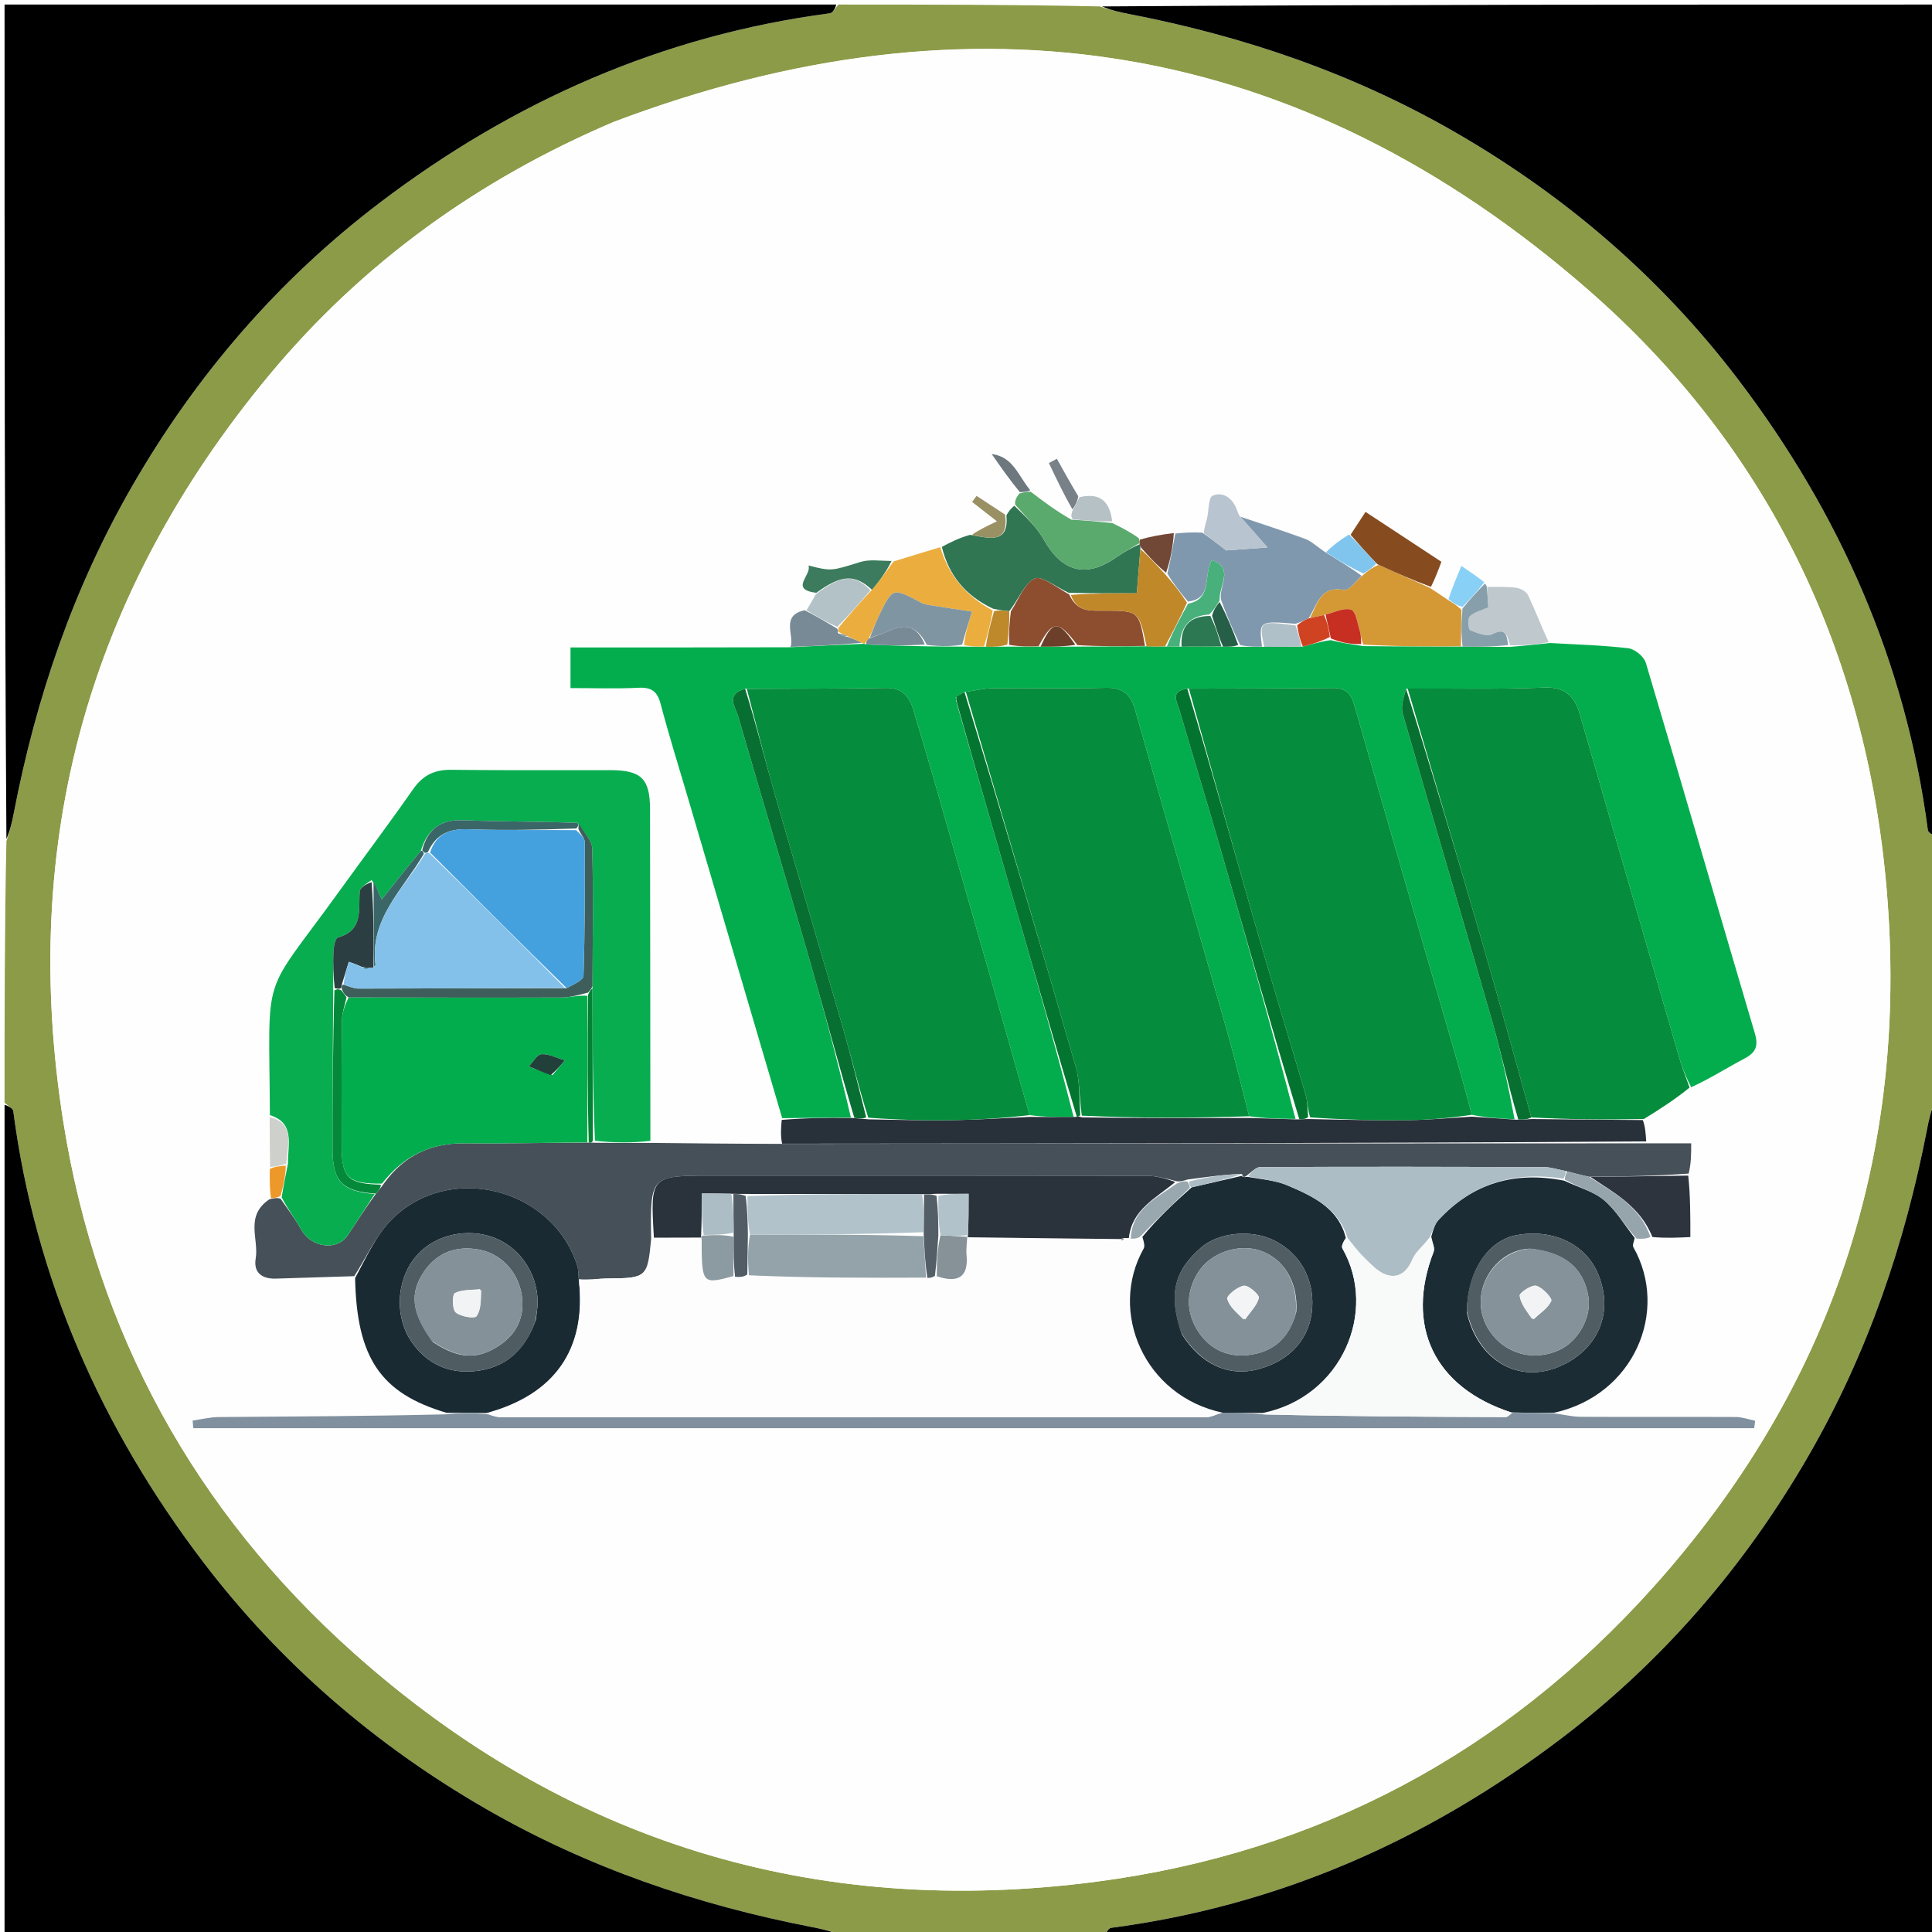 <svg version="1.1" id="Layer_1" xmlns="http://www.w3.org/2000/svg" xmlns:xlink="http://www.w3.org/1999/xlink" x="0px" y="0px"
	 width="100%" viewBox="0 0 424 424" enable-background="new 0 0 424 424" xml:space="preserve">
<path fill="#8C9B48" opacity="1" stroke="none" 
	d="
M184,1 
	C203.021,1 222.042,1 241.386,1.408 
	C243.712,2.233 245.711,2.676 247.72,3.064 
	C272.95,7.939 296.93,16.106 319.31,29.001 
	C343.641,43.021 364.532,61.034 381.438,83.253 
	C403.71,112.525 418.253,145.345 423.084,182.122 
	C423.176,182.82 424.338,183.377 425,184 
	C425,203.021 425,222.042 424.592,241.386 
	C423.767,243.713 423.324,245.711 422.936,247.721 
	C418.06,272.95 409.896,296.93 397,319.31 
	C382.979,343.641 364.967,364.532 342.747,381.439 
	C313.475,403.712 280.655,418.253 243.878,423.084 
	C243.18,423.176 242.623,424.338 242,425 
	C222.979,425 203.958,425 184.614,424.592 
	C182.287,423.767 180.288,423.325 178.278,422.936 
	C153.047,418.049 129.054,409.897 106.67,396.994 
	C82.343,382.972 61.448,364.959 44.548,342.74 
	C22.286,313.471 7.735,280.655 2.916,243.878 
	C2.824,243.181 1.662,242.623 1,242 
	C1,222.979 1,203.958 1.408,184.61 
	C2.232,182.278 2.672,180.279 3.06,178.27 
	C7.931,153.042 16.112,129.071 29.001,106.693 
	C43.018,82.359 61.034,61.47 83.253,44.562 
	C112.524,22.289 145.344,7.747 182.122,2.916 
	C182.82,2.824 183.377,1.662 184,1 
M134.408,26.865 
	C104.952,39.431 79.549,57.677 59.098,82.303 
	C19.414,130.092 4.154,184.929 13.918,246.317 
	C21.273,292.562 42.784,331.637 77.582,362.721 
	C124.031,404.211 178.754,421.042 240.577,412.964 
	C289.194,406.612 330.208,384.693 362.843,348.291 
	C401.818,304.817 419.012,253.443 414.045,195.162 
	C409.577,142.734 387.937,97.913 348.415,63.495 
	C285.249,8.485 213.481,-3.074 134.408,26.865 
z"/>
<path fill="#000000" opacity="1" stroke="none" 
	d="
M183.531,1 
	C183.377,1.662 182.82,2.824 182.122,2.916 
	C145.344,7.747 112.524,22.289 83.253,44.562 
	C61.034,61.47 43.018,82.359 29.001,106.693 
	C16.112,129.071 7.931,153.042 3.06,178.27 
	C2.672,180.279 2.232,182.278 1.408,184.141 
	C1,123.073 1,62.146 1,1 
	C61.687,1 122.375,1 183.531,1 
z"/>
<path fill="#000000" opacity="1" stroke="none" 
	d="
M425,183.531 
	C424.338,183.377 423.176,182.82 423.084,182.122 
	C418.253,145.345 403.71,112.525 381.438,83.253 
	C364.532,61.034 343.641,43.021 319.31,29.001 
	C296.93,16.106 272.95,7.939 247.72,3.064 
	C245.711,2.676 243.712,2.233 241.854,1.408 
	C302.927,1 363.854,1 425,1 
	C425,61.687 425,122.375 425,183.531 
z"/>
<path fill="#000000" opacity="1" stroke="none" 
	d="
M1,242.469 
	C1.662,242.623 2.824,243.181 2.916,243.878 
	C7.735,280.655 22.286,313.471 44.548,342.74 
	C61.448,364.959 82.343,382.972 106.67,396.994 
	C129.054,409.897 153.047,418.049 178.278,422.936 
	C180.288,423.325 182.287,423.767 184.146,424.592 
	C123.073,425 62.146,425 1,425 
	C1,364.313 1,303.625 1,242.469 
z"/>
<path fill="#000000" opacity="1" stroke="none" 
	d="
M242.469,425 
	C242.623,424.338 243.18,423.176 243.878,423.084 
	C280.655,418.253 313.475,403.712 342.747,381.439 
	C364.967,364.532 382.979,343.641 397,319.31 
	C409.896,296.93 418.06,272.95 422.936,247.721 
	C423.324,245.711 423.767,243.713 424.592,241.855 
	C425,302.927 425,363.854 425,425 
	C364.313,425 303.625,425 242.469,425 
z"/>
<path fill="#FEFEFE" opacity="1" stroke="none" 
	d="
M134.764,26.724 
	C213.481,-3.074 285.249,8.485 348.415,63.495 
	C387.937,97.913 409.577,142.734 414.045,195.162 
	C419.012,253.443 401.818,304.817 362.843,348.291 
	C330.208,384.693 289.194,406.612 240.577,412.964 
	C178.754,421.042 124.031,404.211 77.582,362.721 
	C42.784,331.637 21.273,292.562 13.918,246.317 
	C4.154,184.929 19.414,130.092 59.098,82.303 
	C79.549,57.677 104.952,39.431 134.764,26.724 
M235.032,112.606 
	C235.041,113.073 235.051,113.54 234.346,114.129 
	C231.631,112.056 228.916,109.982 226.003,107.242 
	C223.475,104.472 222.378,100.217 217.633,99.642 
	C219.582,102.437 221.53,105.232 223.206,108.654 
	C222.955,109.284 222.704,109.913 222.09,111.029 
	C221.683,111.717 221.276,112.404 220.29,112.767 
	C218.298,111.453 216.307,110.14 214.315,108.827 
	C213.989,109.268 213.662,109.709 213.336,110.15 
	C214.968,111.426 216.601,112.701 218.786,114.409 
	C216.142,115.679 214.535,116.451 212.163,117.134 
	C210.342,118.096 208.52,119.058 206.018,120.154 
	C202.711,121.174 199.404,122.194 195.223,123.012 
	C193.089,123.089 190.818,122.72 188.847,123.327 
	C182.492,125.285 182.535,125.424 177.427,124.096 
	C178.197,126.287 173.132,129.32 178.773,131.045 
	C178.177,132.003 177.582,132.961 176.208,133.929 
	C171.277,135.055 174.346,139.346 172.122,142.096 
	C156.506,142.096 140.891,142.096 125.201,142.096 
	C125.201,145.339 125.201,148.024 125.201,151.006 
	C130.444,151.006 135.267,151.184 140.069,150.939 
	C142.899,150.795 144.236,151.657 144.976,154.462 
	C146.801,161.375 148.943,168.204 150.962,175.066 
	C157.86,198.509 164.76,221.952 171.454,246.156 
	C171.368,247.783 171.282,249.41 170.237,251.114 
	C161.084,251.017 151.931,250.92 142.693,249.923 
	C142.689,225.807 142.717,201.69 142.659,177.574 
	C142.643,170.86 140.697,169.035 133.982,169.019 
	C122.339,168.993 110.695,169.094 99.054,168.942 
	C95.361,168.893 92.806,170.137 90.678,173.18 
	C85.344,180.807 79.754,188.253 74.307,195.801 
	C57.1,219.647 59.068,212.017 59.125,245.679 
	C59.174,249.155 59.224,252.632 59.158,256.967 
	C59.169,258.959 59.18,260.951 58.549,263.386 
	C53.666,266.848 56.846,271.891 56.119,276.159 
	C55.588,279.271 57.467,280.694 60.506,280.607 
	C66.254,280.441 72.002,280.252 78.111,280.909 
	C78.289,298.046 83.55,305.77 97.456,310.736 
	C80.978,310.809 64.5,310.856 48.022,310.989 
	C46.103,311.004 44.188,311.489 42.271,311.756 
	C42.324,312.314 42.376,312.872 42.428,313.43 
	C156.613,313.43 270.798,313.43 384.982,313.43 
	C385.052,312.886 385.122,312.341 385.192,311.797 
	C383.761,311.51 382.331,310.983 380.899,310.976 
	C369.569,310.918 358.237,310.996 346.907,310.932 
	C344.986,310.921 343.068,310.423 341.871,309.973 
	C358.565,306.183 366.413,287.76 358.46,273.71 
	C358.194,273.24 358.639,272.368 359.572,271.97 
	C360.44,271.917 361.308,271.864 363.061,271.875 
	C365.64,271.749 368.22,271.622 370.971,271.487 
	C370.971,266.781 370.971,262.393 371.154,257.123 
	C371.154,255.238 371.154,253.353 371.154,250.919 
	C367.465,250.919 364.397,250.919 361.233,250.074 
	C361.154,248.643 361.074,247.213 361.468,245.33 
	C364.639,243.218 367.809,241.106 371.671,238.874 
	C375.388,236.668 379.03,234.32 382.848,232.307 
	C385.351,230.988 385.946,229.555 385.118,226.761 
	C377.099,199.669 369.265,172.523 361.192,145.448 
	C360.785,144.081 358.764,142.437 357.335,142.267 
	C351.649,141.593 345.899,141.453 339.583,140.732 
	C338.203,137.357 336.928,133.931 335.366,130.642 
	C334.984,129.838 333.71,129.119 332.762,128.992 
	C330.659,128.712 328.503,128.832 326.149,128.412 
	C326.149,128.412 325.892,128.06 325.576,127.496 
	C324.121,126.507 322.666,125.518 320.715,124.192 
	C319.627,126.799 318.728,128.956 317.11,131.176 
	C315.982,130.439 314.854,129.703 314.358,128.61 
	C315.006,126.863 315.654,125.117 316.332,123.289 
	C310.941,119.744 305.354,116.071 299.682,112.341 
	C298.377,114.336 297.39,115.846 295.719,117.252 
	C294.1,118.487 292.482,119.721 290.158,120.669 
	C288.909,119.846 287.761,118.753 286.394,118.249 
	C281.707,116.521 276.944,115 271.803,112.984 
	C271.65,112.525 271.521,112.057 271.34,111.61 
	C270.371,109.21 268.301,107.841 266.133,108.789 
	C265.17,109.211 265.316,112.092 264.887,113.839 
	C264.633,114.87 264.237,115.865 263.24,116.597 
	C261.471,116.76 259.702,116.922 257.291,116.89 
	C254.907,117.312 252.522,117.734 249.753,117.545 
	C247.864,116.625 245.975,115.705 244.064,114.023 
	C243.528,109.686 241.092,108.122 236.362,108.67 
	C234.889,106.009 233.417,103.348 231.944,100.686 
	C231.359,100.995 230.773,101.304 230.188,101.613 
	C231.821,105.044 233.454,108.475 235.032,112.606 
z"/>
<path fill="#03AD4D" opacity="1" stroke="none" 
	d="
M171.659,245.395 
	C164.76,221.952 157.86,198.509 150.962,175.066 
	C148.943,168.204 146.801,161.375 144.976,154.462 
	C144.236,151.657 142.899,150.795 140.069,150.939 
	C135.267,151.184 130.444,151.006 125.201,151.006 
	C125.201,148.024 125.201,145.339 125.201,142.096 
	C140.891,142.096 156.506,142.096 173.043,142.053 
	C179.128,141.76 184.293,141.511 189.527,141.291 
	C189.597,141.32 189.741,141.274 190.147,141.445 
	C194.71,141.667 198.867,141.717 203.465,141.85 
	C206.318,141.902 208.729,141.871 211.537,141.912 
	C213.274,141.943 214.614,141.902 216.375,141.936 
	C218.218,141.954 219.64,141.899 221.488,141.912 
	C223.919,141.93 225.925,141.88 228.378,141.908 
	C231.235,141.938 233.646,141.89 236.516,141.908 
	C241.744,141.901 246.512,141.828 251.634,141.843 
	C253.224,141.899 254.46,141.868 256.089,141.884 
	C257.272,141.908 258.061,141.886 259.315,141.907 
	C262.532,141.92 265.284,141.889 268.406,141.903 
	C269.757,141.938 270.738,141.928 272.155,141.948 
	C274.048,141.951 275.504,141.923 277.436,141.956 
	C280.473,141.972 283.035,141.928 285.933,141.899 
	C288.122,141.334 289.974,140.753 292.032,140.49 
	C294.408,141.099 296.579,141.39 299.221,141.797 
	C306.663,141.887 313.633,141.86 320.99,141.903 
	C324.571,141.954 327.765,141.935 331.404,141.964 
	C334.624,141.713 337.398,141.415 340.173,141.116 
	C345.899,141.453 351.649,141.593 357.335,142.267 
	C358.764,142.437 360.785,144.081 361.192,145.448 
	C369.265,172.523 377.099,199.669 385.118,226.761 
	C385.946,229.555 385.351,230.988 382.848,232.307 
	C379.03,234.32 375.388,236.668 371.146,238.615 
	C369.892,236.188 369.084,234.043 368.447,231.847 
	C361.189,206.827 353.964,181.796 346.71,156.774 
	C345.586,152.896 343.587,150.699 338.892,150.893 
	C328.92,151.305 318.921,151.07 308.579,151.175 
	C308.068,153.037 307.372,154.979 307.834,156.588 
	C314.286,179.067 320.969,201.48 327.425,223.958 
	C329.474,231.092 331.018,238.371 332.391,245.631 
	C328.997,245.473 326.004,245.269 323.01,244.657 
	C321.7,239.646 320.41,235.036 319.079,230.438 
	C311.775,205.219 304.406,180.018 297.228,154.763 
	C296.43,151.955 295.146,150.959 292.395,150.987 
	C281.905,151.095 271.414,151.093 260.555,151.123 
	C256.731,151.725 258.288,153.949 258.798,155.692 
	C261.686,165.563 264.708,175.395 267.554,185.277 
	C273.329,205.335 279.021,225.416 284.313,245.56 
	C280.648,245.539 277.417,245.444 274.138,244.976 
	C272.461,238.377 270.944,232.119 269.182,225.931 
	C262.517,202.516 255.745,179.131 249.086,155.714 
	C248.127,152.338 246.338,150.85 242.68,150.943 
	C234.382,151.155 226.074,150.959 217.772,151.046 
	C215.836,151.067 213.905,151.557 211.667,151.884 
	C210.863,152.265 210.363,152.593 209.752,153.051 
	C209.748,153.464 209.856,153.748 209.991,154.423 
	C214.363,169.77 218.727,184.72 223.048,199.683 
	C227.415,214.809 231.739,229.948 235.626,245.139 
	C232.116,245.171 229.062,245.144 225.955,244.723 
	C220.466,225.324 215.034,206.318 209.591,187.314 
	C206.852,177.749 204.215,168.152 201.274,158.649 
	C200.208,155.203 199.82,150.869 194.359,150.973 
	C184.206,151.166 174.049,151.119 163.522,151.157 
	C159.094,152.431 161.402,155.151 161.99,157.184 
	C167.111,174.882 172.433,192.523 177.541,210.225 
	C180.897,221.854 184,233.556 186.738,245.243 
	C181.393,245.306 176.526,245.35 171.659,245.395 
z"/>
<path fill="#058C3C" opacity="1" stroke="none" 
	d="
M308.933,151.1 
	C318.921,151.07 328.92,151.305 338.892,150.893 
	C343.587,150.699 345.586,152.896 346.71,156.774 
	C353.964,181.796 361.189,206.827 368.447,231.847 
	C369.084,234.043 369.892,236.188 370.801,238.676 
	C367.809,241.106 364.639,243.218 360.763,245.582 
	C352.08,245.752 344.104,245.67 336.07,245.227 
	C332.419,232.083 328.907,219.278 325.212,206.525 
	C319.855,188.03 314.366,169.573 308.933,151.1 
z"/>
<path fill="#465058" opacity="1" stroke="none" 
	d="
M361.33,250.919 
	C364.397,250.919 367.465,250.919 371.154,250.919 
	C371.154,253.353 371.154,255.238 370.596,257.558 
	C363.04,258.094 356.044,258.196 348.74,258.263 
	C346.938,257.852 345.443,257.476 343.55,256.981 
	C341.686,256.603 340.22,256.124 338.752,256.12 
	C318.027,256.057 297.301,256.03 276.576,256.132 
	C275.545,256.137 274.52,257.392 273.342,258.189 
	C272.902,258.395 272.672,258.312 272.584,257.635 
	C268.747,257.748 264.828,258.289 260.597,258.867 
	C259.701,259.13 259.116,259.356 258.216,259.24 
	C255.804,258.601 253.709,258.048 251.614,258.044 
	C219.876,257.989 188.139,258.006 156.402,258.006 
	C142.7,258.006 142.7,258.006 142.902,271.91 
	C142.113,280.333 141.863,280.517 133.428,280.573 
	C131.309,280.587 129.193,280.934 127.016,280.734 
	C126.883,279.515 126.959,278.643 126.717,277.87 
	C121.329,260.65 98.389,254.867 85.793,267.816 
	C82.448,271.255 80.396,275.952 77.751,280.072 
	C72.002,280.252 66.254,280.441 60.506,280.607 
	C57.467,280.694 55.588,279.271 56.119,276.159 
	C56.846,271.891 53.666,266.848 59.14,263.188 
	C60.261,262.914 60.79,262.838 61.564,263.055 
	C63.254,265.513 64.845,267.596 66.112,269.86 
	C68.329,273.823 73.984,274.597 76.31,271.108 
	C78.311,268.105 80.259,265.065 82.511,261.962 
	C83.19,261.251 83.587,260.618 84.232,259.764 
	C88.748,253.482 94.629,250.847 101.994,250.909 
	C110.961,250.984 119.93,250.789 129.212,250.756 
	C129.735,250.777 129.945,250.753 130.603,250.792 
	C134.96,250.845 138.869,250.834 142.778,250.823 
	C151.931,250.92 161.084,251.017 171.171,251.036 
	C235.18,250.945 298.255,250.932 361.33,250.919 
z"/>
<path fill="#08AD50" opacity="1" stroke="none" 
	d="
M142.736,250.373 
	C138.869,250.834 134.96,250.845 130.569,250.35 
	C130.063,238.86 130.039,227.875 130.031,216.432 
	C130.067,206.041 130.242,196.103 129.969,186.177 
	C129.918,184.353 128.049,182.579 126.664,180.584 
	C118.077,180.281 109.839,180.325 101.615,180.017 
	C96.673,179.832 93.84,181.962 92.35,186.751 
	C89.329,190.35 86.61,193.805 83.778,197.402 
	C83.062,195.748 82.508,194.468 81.547,193.15 
	C80.374,193.972 79.013,194.785 78.944,195.696 
	C78.643,199.704 79.779,204.174 74.163,205.743 
	C73.576,205.907 73.227,207.754 73.175,208.84 
	C73.049,211.482 73.162,214.134 73.123,217.262 
	C73.038,229.188 72.994,240.634 72.985,252.08 
	C72.98,259.27 75.038,261.462 82.231,262.042 
	C80.259,265.065 78.311,268.105 76.31,271.108 
	C73.984,274.597 68.329,273.823 66.112,269.86 
	C64.845,267.596 63.254,265.513 61.814,262.779 
	C62.247,260.073 62.675,257.938 63.196,255.377 
	C63.16,251.058 64.783,246.469 59.23,244.729 
	C59.068,212.017 57.1,219.647 74.307,195.801 
	C79.754,188.253 85.344,180.807 90.678,173.18 
	C92.806,170.137 95.361,168.893 99.054,168.942 
	C110.695,169.094 122.339,168.993 133.982,169.019 
	C140.697,169.035 142.643,170.86 142.659,177.574 
	C142.717,201.69 142.689,225.807 142.736,250.373 
z"/>
<path fill="#1C2C35" opacity="1" stroke="none" 
	d="
M358.752,271.683 
	C358.639,272.368 358.194,273.24 358.46,273.71 
	C366.413,287.76 358.565,306.183 341.118,310.031 
	C337.566,310.073 334.768,310.057 331.611,309.962 
	C314.689,304.425 308.347,290.931 314.628,274.708 
	C314.944,273.893 314.385,272.739 314.106,271.404 
	C314.533,269.953 314.867,268.638 315.676,267.762 
	C323.105,259.71 332.297,256.954 343.296,259.114 
	C346.435,260.621 349.69,261.433 351.998,263.372 
	C354.682,265.627 356.537,268.869 358.752,271.683 
M321.94,288.119 
	C324.183,298.07 332.641,303.535 341.532,300.171 
	C349.932,296.993 354.529,288.828 350.736,279.625 
	C348.031,273.064 340.902,269.633 332.931,271.046 
	C326.59,272.169 321.954,278.99 321.94,288.119 
z"/>
<path fill="#1A2A33" opacity="1" stroke="none" 
	d="
M77.931,280.491 
	C80.396,275.952 82.448,271.255 85.793,267.816 
	C98.389,254.867 121.329,260.65 126.717,277.87 
	C126.959,278.643 126.883,279.515 127.049,281.111 
	C128.678,296.164 121.676,306.071 106.764,310.11 
	C103.565,310.057 100.761,310.053 97.957,310.049 
	C83.55,305.77 78.289,298.046 77.931,280.491 
M117.598,289.643 
	C117.737,288.325 118.004,287.005 117.992,285.688 
	C117.933,279.073 113.628,273.187 107.571,271.324 
	C101.401,269.427 94.565,271.433 90.88,276.221 
	C86.939,281.342 86.649,289.108 90.306,294.451 
	C93.606,299.274 98.362,301.458 104.068,300.924 
	C110.621,300.309 115.104,296.686 117.598,289.643 
z"/>
<path fill="#81909E" opacity="1" stroke="none" 
	d="
M97.706,310.392 
	C100.761,310.053 103.565,310.057 107.065,310.385 
	C108.41,310.807 109.059,310.992 109.708,310.992 
	C161.411,311.019 213.113,311.036 264.815,311.002 
	C265.857,311.002 266.899,310.397 268.33,310.035 
	C271.511,310.029 274.303,310.064 277.368,310.414 
	C295.229,310.833 312.817,310.944 330.405,310.995 
	C330.926,310.997 331.449,310.373 331.97,310.041 
	C334.768,310.057 337.566,310.073 340.756,310.12 
	C343.068,310.423 344.986,310.921 346.907,310.932 
	C358.237,310.996 369.569,310.918 380.899,310.976 
	C382.331,310.983 383.761,311.51 385.192,311.797 
	C385.122,312.341 385.052,312.886 384.982,313.43 
	C270.798,313.43 156.613,313.43 42.428,313.43 
	C42.376,312.872 42.324,312.314 42.271,311.756 
	C44.188,311.489 46.103,311.004 48.022,310.989 
	C64.5,310.856 80.978,310.809 97.706,310.392 
z"/>
<path fill="#283039" opacity="1" stroke="none" 
	d="
M361.282,250.496 
	C298.255,250.932 235.18,250.945 171.65,250.998 
	C171.282,249.41 171.368,247.783 171.557,245.776 
	C176.526,245.35 181.393,245.306 187.015,245.349 
	C188.56,245.483 189.351,245.53 190.594,245.651 
	C197.146,245.771 203.247,245.93 209.343,245.83 
	C214.901,245.738 220.453,245.366 226.007,245.117 
	C229.062,245.144 232.116,245.171 235.86,245.133 
	C236.551,245.067 237.015,244.997 237.357,245.221 
	C249.861,245.413 262.023,245.381 274.186,245.349 
	C277.417,245.444 280.648,245.539 284.705,245.669 
	C286.06,245.638 286.591,245.571 287.572,245.596 
	C295.12,245.746 302.218,245.914 309.313,245.824 
	C313.881,245.766 318.445,245.33 323.01,245.064 
	C326.004,245.269 328.997,245.473 332.803,245.735 
	C334.453,245.725 335.29,245.656 336.127,245.588 
	C344.104,245.67 352.08,245.752 360.526,245.808 
	C361.074,247.213 361.154,248.643 361.282,250.496 
z"/>
<path fill="#8098AE" opacity="1" stroke="none" 
	d="
M276.96,141.895 
	C275.504,141.923 274.048,141.951 272.175,141.569 
	C270.484,138.102 269.209,135.043 267.968,131.627 
	C267.403,128.654 270.981,124.749 265.954,122.891 
	C263.968,126.435 266.214,131.394 260.7,132.02 
	C258.976,129.921 257.482,128.065 256.194,125.885 
	C256.912,122.736 257.422,119.91 257.933,117.085 
	C259.702,116.922 261.471,116.76 263.878,116.894 
	C266.299,118.596 268.083,120 269.093,120.796 
	C272.208,120.569 274.387,120.41 278.167,120.134 
	C275.738,117.388 273.974,115.394 272.21,113.4 
	C276.944,115 281.707,116.521 286.394,118.249 
	C287.761,118.753 288.909,119.846 290.647,121.061 
	C293.745,122.992 296.354,124.531 298.851,126.384 
	C297.472,127.687 296.011,129.691 294.972,129.492 
	C289.718,128.484 289.16,132.647 287.174,135.718 
	C286.158,136.17 285.43,136.536 284.331,136.901 
	C276.276,136.243 276.276,136.243 276.96,141.895 
z"/>
<path fill="#317653" opacity="1" stroke="none" 
	d="
M206.699,120.02 
	C208.52,119.058 210.342,118.096 212.877,117.379 
	C217.269,118.123 221.43,119.399 220.87,113.092 
	C221.276,112.404 221.683,111.717 222.605,110.991 
	C225.137,113.437 227.549,115.699 229.094,118.449 
	C233.085,125.551 238.391,126.951 245.011,122.287 
	C246.608,121.163 248.347,120.241 250.09,119.435 
	C250.158,119.643 250.305,120.057 250.265,120.511 
	C249.994,123.869 249.763,126.772 249.49,130.206 
	C244.335,130.206 239.621,130.206 234.57,130.107 
	C231.781,128.879 228.558,126.217 227.056,126.973 
	C224.706,128.156 223.521,131.652 221.477,134.138 
	C220.14,133.986 219.168,133.864 217.903,133.573 
	C211.819,130.699 208.2,126.223 206.699,120.02 
z"/>
<path fill="#D49834" opacity="1" stroke="none" 
	d="
M287.462,135.631 
	C289.16,132.647 289.718,128.484 294.972,129.492 
	C296.011,129.691 297.472,127.687 299.153,126.189 
	C300.496,125.041 301.426,124.403 302.581,123.944 
	C306.447,125.738 310.086,127.352 313.726,128.966 
	C314.854,129.703 315.982,130.439 317.528,131.496 
	C318.886,132.366 319.827,132.917 320.742,133.835 
	C320.678,136.747 320.64,139.29 320.603,141.832 
	C313.633,141.86 306.663,141.887 299.22,141.465 
	C298.66,140.197 298.702,139.336 298.457,138.568 
	C297.917,136.875 297.588,134.172 296.523,133.814 
	C294.944,133.284 292.802,134.429 290.562,134.952 
	C289.304,135.239 288.383,135.435 287.462,135.631 
z"/>
<path fill="#EBAE3E" opacity="1" stroke="none" 
	d="
M206.358,120.087 
	C208.2,126.223 211.819,130.699 217.86,133.972 
	C217.391,136.981 216.672,139.421 215.954,141.861 
	C214.614,141.902 213.274,141.943 211.549,141.555 
	C211.88,138.825 212.596,136.523 213.312,134.221 
	C210.659,133.821 208.002,133.445 205.354,133.008 
	C204.243,132.825 203.033,132.738 202.071,132.225 
	C195.945,128.96 195.94,128.913 192.979,134.946 
	C192.18,136.572 191.575,138.292 190.649,140.145 
	C190.191,140.639 189.966,140.957 189.741,141.274 
	C189.741,141.274 189.597,141.32 189.226,141.086 
	C187.974,140.509 187.093,140.165 186.001,139.612 
	C185.224,139.237 184.658,139.071 184.059,138.682 
	C184.025,138.459 183.896,138.027 184.054,137.722 
	C186.483,134.8 188.755,132.182 191.368,129.44 
	C193.172,127.282 194.635,125.248 196.098,123.214 
	C199.404,122.194 202.711,121.174 206.358,120.087 
z"/>
<path fill="#5AA96D" opacity="1" stroke="none" 
	d="
M250.021,119.226 
	C248.347,120.241 246.608,121.163 245.011,122.287 
	C238.391,126.951 233.085,125.551 229.094,118.449 
	C227.549,115.699 225.137,113.437 222.786,110.748 
	C222.704,109.913 222.955,109.284 223.682,108.325 
	C224.839,107.967 225.52,107.938 226.201,107.909 
	C228.916,109.982 231.631,112.056 235.129,114.048 
	C238.637,114.24 241.362,114.513 244.086,114.786 
	C245.975,115.705 247.864,116.625 249.937,118.12 
	C250.087,118.872 250.054,119.049 250.021,119.226 
z"/>
<path fill="#2D343E" opacity="1" stroke="none" 
	d="
M349.047,258.297 
	C356.044,258.196 363.04,258.094 370.504,257.999 
	C370.971,262.393 370.971,266.781 370.971,271.487 
	C368.22,271.622 365.64,271.749 362.642,271.483 
	C359.901,264.694 354.195,261.783 349.047,258.297 
z"/>
<path fill="#864C1F" opacity="1" stroke="none" 
	d="
M314.042,128.788 
	C310.086,127.352 306.447,125.738 302.272,123.813 
	C299.959,121.453 298.181,119.404 296.403,117.356 
	C297.39,115.846 298.377,114.336 299.682,112.341 
	C305.354,116.071 310.941,119.744 316.332,123.289 
	C315.654,125.117 315.006,126.863 314.042,128.788 
z"/>
<path fill="#BFC8CD" opacity="1" stroke="none" 
	d="
M339.878,140.924 
	C337.398,141.415 334.624,141.713 331.416,141.611 
	C330.679,139.117 330.311,137.766 327.533,139.167 
	C326.317,139.781 324.17,138.951 322.648,138.302 
	C322.221,138.119 322.047,135.765 322.574,135.261 
	C323.583,134.297 325.177,133.946 326.618,133.3 
	C326.547,132.021 326.458,130.404 326.369,128.788 
	C328.503,128.832 330.659,128.712 332.762,128.992 
	C333.71,129.119 334.984,129.838 335.366,130.642 
	C336.928,133.931 338.203,137.357 339.878,140.924 
z"/>
<path fill="#B8C4CF" opacity="1" stroke="none" 
	d="
M272.006,113.192 
	C273.974,115.394 275.738,117.388 278.167,120.134 
	C274.387,120.41 272.208,120.569 269.093,120.796 
	C268.083,120 266.299,118.596 264.211,117.034 
	C264.237,115.865 264.633,114.87 264.887,113.839 
	C265.316,112.092 265.17,109.211 266.133,108.789 
	C268.301,107.841 270.371,109.21 271.34,111.61 
	C271.521,112.057 271.65,112.525 272.006,113.192 
z"/>
<path fill="#B3C2C6" opacity="1" stroke="none" 
	d="
M191.027,129.564 
	C188.755,132.182 186.483,134.8 183.755,137.57 
	C181.194,136.455 179.09,135.187 176.987,133.92 
	C177.582,132.961 178.177,132.003 179.031,130.431 
	C184.73,126.041 187.62,125.979 191.027,129.564 
z"/>
<path fill="#3C7B5D" opacity="1" stroke="none" 
	d="
M191.368,129.44 
	C187.62,125.979 184.73,126.041 179.143,130.106 
	C173.132,129.32 178.197,126.287 177.427,124.096 
	C182.535,125.424 182.492,125.285 188.847,123.327 
	C190.818,122.72 193.089,123.089 195.66,123.113 
	C194.635,125.248 193.172,127.282 191.368,129.44 
z"/>
<path fill="#788A95" opacity="1" stroke="none" 
	d="
M176.597,133.924 
	C179.09,135.187 181.194,136.455 183.597,137.875 
	C183.896,138.027 184.025,138.459 183.859,138.873 
	C184.533,139.464 185.373,139.643 186.212,139.821 
	C187.093,140.165 187.974,140.509 189.156,141.057 
	C184.293,141.511 179.128,141.76 173.507,141.96 
	C174.346,139.346 171.277,135.055 176.597,133.924 
z"/>
<path fill="#96A4AC" opacity="1" stroke="none" 
	d="
M348.74,258.263 
	C354.195,261.783 359.901,264.694 362.2,271.45 
	C361.308,271.864 360.44,271.917 359.162,271.826 
	C356.537,268.869 354.682,265.627 351.998,263.372 
	C349.69,261.433 346.435,260.621 343.413,258.884 
	C343.467,258.006 343.708,257.553 343.948,257.1 
	C345.443,257.476 346.938,257.852 348.74,258.263 
z"/>
<path fill="#80C5ED" opacity="1" stroke="none" 
	d="
M296.061,117.304 
	C298.181,119.404 299.959,121.453 302.046,123.633 
	C301.426,124.403 300.496,125.041 299.264,125.874 
	C296.354,124.531 293.745,122.992 291,121.204 
	C292.482,119.721 294.1,118.487 296.061,117.304 
z"/>
<path fill="#879FAA" opacity="1" stroke="none" 
	d="
M326.259,128.6 
	C326.458,130.404 326.547,132.021 326.618,133.3 
	C325.177,133.946 323.583,134.297 322.574,135.261 
	C322.047,135.765 322.221,138.119 322.648,138.302 
	C324.17,138.951 326.317,139.781 327.533,139.167 
	C330.311,137.766 330.679,139.117 330.971,141.563 
	C327.765,141.935 324.571,141.954 320.99,141.903 
	C320.64,139.29 320.678,136.747 320.965,133.544 
	C322.773,131.276 324.333,129.668 325.892,128.06 
	C325.892,128.06 326.149,128.412 326.259,128.6 
z"/>
<path fill="#714836" opacity="1" stroke="none" 
	d="
M250.09,119.435 
	C250.054,119.049 250.087,118.872 250.129,118.425 
	C252.522,117.734 254.907,117.312 257.612,116.987 
	C257.422,119.91 256.912,122.736 255.909,125.692 
	C253.712,123.901 252.008,121.979 250.305,120.057 
	C250.305,120.057 250.158,119.643 250.09,119.435 
z"/>
<path fill="#89D0F6" opacity="1" stroke="none" 
	d="
M325.734,127.778 
	C324.333,129.668 322.773,131.276 320.991,133.176 
	C319.827,132.917 318.886,132.366 317.887,131.465 
	C318.728,128.956 319.627,126.799 320.715,124.192 
	C322.666,125.518 324.121,126.507 325.734,127.778 
z"/>
<path fill="#999064" opacity="1" stroke="none" 
	d="
M220.58,112.929 
	C221.43,119.399 217.269,118.123 213.259,117.424 
	C214.535,116.451 216.142,115.679 218.786,114.409 
	C216.601,112.701 214.968,111.426 213.336,110.15 
	C213.662,109.709 213.989,109.268 214.315,108.827 
	C216.307,110.14 218.298,111.453 220.58,112.929 
z"/>
<path fill="#CED0CB" opacity="1" stroke="none" 
	d="
M59.177,245.204 
	C64.783,246.469 63.16,251.058 62.809,255.393 
	C61.31,255.925 60.292,256.017 59.273,256.109 
	C59.224,252.632 59.174,249.155 59.177,245.204 
z"/>
<path fill="#B6C1C6" opacity="1" stroke="none" 
	d="
M244.075,114.404 
	C241.362,114.513 238.637,114.24 235.486,113.987 
	C235.051,113.54 235.041,113.073 235.337,112.145 
	C236.063,110.828 236.483,109.972 236.903,109.115 
	C241.092,108.122 243.528,109.686 244.075,114.404 
z"/>
<path fill="#788188" opacity="1" stroke="none" 
	d="
M236.632,108.893 
	C236.483,109.972 236.063,110.828 235.365,111.795 
	C233.454,108.475 231.821,105.044 230.188,101.613 
	C230.773,101.304 231.359,100.995 231.944,100.686 
	C233.417,103.348 234.889,106.009 236.632,108.893 
z"/>
<path fill="#6C787D" opacity="1" stroke="none" 
	d="
M226.102,107.576 
	C225.52,107.938 224.839,107.967 223.818,108.012 
	C221.53,105.232 219.582,102.437 217.633,99.642 
	C222.378,100.217 223.475,104.472 226.102,107.576 
z"/>
<path fill="#ED9929" opacity="1" stroke="none" 
	d="
M59.216,256.538 
	C60.292,256.017 61.31,255.925 62.715,255.818 
	C62.675,257.938 62.247,260.073 61.569,262.485 
	C60.79,262.838 60.261,262.914 59.461,262.967 
	C59.18,260.951 59.169,258.959 59.216,256.538 
z"/>
<path fill="#058C3C" opacity="1" stroke="none" 
	d="
M274.138,244.976 
	C262.023,245.381 249.861,245.413 237.425,244.842 
	C236.824,240.855 237.014,237.322 236.088,234.112 
	C228.164,206.652 220.038,179.251 211.972,151.832 
	C213.905,151.557 215.836,151.067 217.772,151.046 
	C226.074,150.959 234.382,151.155 242.68,150.943 
	C246.338,150.85 248.127,152.338 249.086,155.714 
	C255.745,179.131 262.517,202.516 269.182,225.931 
	C270.944,232.119 272.461,238.377 274.138,244.976 
z"/>
<path fill="#058C3C" opacity="1" stroke="none" 
	d="
M225.955,244.723 
	C220.453,245.366 214.901,245.738 209.343,245.83 
	C203.247,245.93 197.146,245.771 190.552,245.292 
	C188.383,238.446 186.842,231.996 185.009,225.63 
	C180.108,208.614 175.02,191.651 170.133,174.632 
	C167.9,166.856 165.964,158.994 163.894,151.172 
	C174.049,151.119 184.206,151.166 194.359,150.973 
	C199.82,150.869 200.208,155.203 201.274,158.649 
	C204.215,168.152 206.852,177.749 209.591,187.314 
	C215.034,206.318 220.466,225.324 225.955,244.723 
z"/>
<path fill="#058C3C" opacity="1" stroke="none" 
	d="
M323.01,244.657 
	C318.445,245.33 313.881,245.766 309.313,245.824 
	C302.218,245.914 295.12,245.746 287.541,245.224 
	C286.903,243.281 286.969,241.738 286.559,240.334 
	C282.885,227.776 279.027,215.272 275.419,202.695 
	C270.497,185.534 265.747,168.323 260.924,151.133 
	C271.414,151.093 281.905,151.095 292.395,150.987 
	C295.146,150.959 296.43,151.955 297.228,154.763 
	C304.406,180.018 311.775,205.219 319.079,230.438 
	C320.41,235.036 321.7,239.646 323.01,244.657 
z"/>
<path fill="#8D4E30" opacity="1" stroke="none" 
	d="
M221.842,134.168 
	C223.521,131.652 224.706,128.156 227.056,126.973 
	C228.558,126.217 231.781,128.879 234.661,130.459 
	C236.363,134.341 239.279,134.019 242.094,134.016 
	C249.94,134.009 249.94,134.024 251.28,141.755 
	C246.512,141.828 241.744,141.901 236.443,141.583 
	C232.264,135.995 230.986,136.097 227.931,141.829 
	C225.925,141.88 223.919,141.93 221.498,141.528 
	C221.336,138.772 221.589,136.47 221.842,134.168 
z"/>
<path fill="#03742F" opacity="1" stroke="none" 
	d="
M260.555,151.123 
	C265.747,168.323 270.497,185.534 275.419,202.695 
	C279.027,215.272 282.885,227.776 286.559,240.334 
	C286.969,241.738 286.903,243.281 287.089,245.132 
	C286.591,245.571 286.06,245.638 285.138,245.596 
	C279.021,225.416 273.329,205.335 267.554,185.277 
	C264.708,175.395 261.686,165.563 258.798,155.692 
	C258.288,153.949 256.731,151.725 260.555,151.123 
z"/>
<path fill="#077031" opacity="1" stroke="none" 
	d="
M336.07,245.227 
	C335.29,245.656 334.453,245.725 333.205,245.689 
	C331.018,238.371 329.474,231.092 327.425,223.958 
	C320.969,201.48 314.286,179.067 307.834,156.588 
	C307.372,154.979 308.068,153.037 308.579,151.175 
	C314.366,169.573 319.855,188.03 325.212,206.525 
	C328.907,219.278 332.419,232.083 336.07,245.227 
z"/>
<path fill="#037530" opacity="1" stroke="none" 
	d="
M211.667,151.884 
	C220.038,179.251 228.164,206.652 236.088,234.112 
	C237.014,237.322 236.824,240.855 237.083,244.618 
	C237.015,244.997 236.551,245.067 236.317,245.074 
	C231.739,229.948 227.415,214.809 223.048,199.683 
	C218.727,184.72 214.363,169.77 209.981,154.144 
	C209.917,153.29 209.89,153.105 209.864,152.921 
	C210.363,152.593 210.863,152.265 211.667,151.884 
z"/>
<path fill="#086F33" opacity="1" stroke="none" 
	d="
M163.522,151.157 
	C165.964,158.994 167.9,166.856 170.133,174.632 
	C175.02,191.651 180.108,208.614 185.009,225.63 
	C186.842,231.996 188.383,238.446 190.099,245.218 
	C189.351,245.53 188.56,245.483 187.493,245.331 
	C184,233.556 180.897,221.854 177.541,210.225 
	C172.433,192.523 167.111,174.882 161.99,157.184 
	C161.402,155.151 159.094,152.431 163.522,151.157 
z"/>
<path fill="#C18829" opacity="1" stroke="none" 
	d="
M251.634,141.843 
	C249.94,134.024 249.94,134.009 242.094,134.016 
	C239.279,134.019 236.363,134.341 234.998,130.558 
	C239.621,130.206 244.335,130.206 249.49,130.206 
	C249.763,126.772 249.994,123.869 250.265,120.511 
	C252.008,121.979 253.712,123.901 255.702,126.016 
	C257.482,128.065 258.976,129.921 260.495,132.258 
	C258.912,135.772 257.304,138.805 255.695,141.837 
	C254.46,141.868 253.224,141.899 251.634,141.843 
z"/>
<path fill="#7F95A2" opacity="1" stroke="none" 
	d="
M190.881,139.969 
	C191.575,138.292 192.18,136.572 192.979,134.946 
	C195.94,128.913 195.945,128.96 202.071,132.225 
	C203.033,132.738 204.243,132.825 205.354,133.008 
	C208.002,133.445 210.659,133.821 213.312,134.221 
	C212.596,136.523 211.88,138.825 211.152,141.484 
	C208.729,141.871 206.318,141.902 203.396,141.528 
	C201.251,137.248 198.534,136.777 194.996,138.501 
	C193.695,139.135 192.256,139.488 190.881,139.969 
z"/>
<path fill="#48B07B" opacity="1" stroke="none" 
	d="
M256.089,141.884 
	C257.304,138.805 258.912,135.772 260.724,132.501 
	C266.214,131.394 263.968,126.435 265.954,122.891 
	C270.981,124.749 267.403,128.654 267.681,131.749 
	C266.835,133.09 266.31,133.952 265.413,134.854 
	C260.661,135.16 259.057,137.891 258.851,141.864 
	C258.061,141.886 257.272,141.908 256.089,141.884 
z"/>
<path fill="#C72F22" opacity="1" stroke="none" 
	d="
M290.899,134.861 
	C292.802,134.429 294.944,133.284 296.523,133.814 
	C297.588,134.172 297.917,136.875 298.457,138.568 
	C298.702,139.336 298.66,140.197 298.748,141.348 
	C296.579,141.39 294.408,141.099 292.072,140.102 
	C291.571,137.884 291.235,136.372 290.899,134.861 
z"/>
<path fill="#2B7853" opacity="1" stroke="none" 
	d="
M259.315,141.907 
	C259.057,137.891 260.661,135.16 265.627,135.18 
	C266.821,137.595 267.428,139.727 268.036,141.859 
	C265.284,141.889 262.532,141.92 259.315,141.907 
z"/>
<path fill="#B0C0C8" opacity="1" stroke="none" 
	d="
M277.436,141.956 
	C276.276,136.243 276.276,136.243 284.304,137.242 
	C284.965,139.016 285.281,140.45 285.598,141.883 
	C283.035,141.928 280.473,141.972 277.436,141.956 
z"/>
<path fill="#788A95" opacity="1" stroke="none" 
	d="
M190.649,140.145 
	C192.256,139.488 193.695,139.135 194.996,138.501 
	C198.534,136.777 201.251,137.248 202.954,141.445 
	C198.867,141.717 194.71,141.667 190.147,141.445 
	C189.966,140.957 190.191,140.639 190.649,140.145 
z"/>
<path fill="#D04322" opacity="1" stroke="none" 
	d="
M285.933,141.899 
	C285.281,140.45 284.965,139.016 284.675,137.242 
	C285.43,136.536 286.158,136.17 287.174,135.718 
	C288.383,135.435 289.304,135.239 290.562,134.952 
	C291.235,136.372 291.571,137.884 291.867,139.784 
	C289.974,140.753 288.122,141.334 285.933,141.899 
z"/>
<path fill="#BD892B" opacity="1" stroke="none" 
	d="
M221.477,134.138 
	C221.589,136.47 221.336,138.772 221.073,141.459 
	C219.64,141.899 218.218,141.954 216.375,141.936 
	C216.672,139.421 217.391,136.981 218.152,134.141 
	C219.168,133.864 220.14,133.986 221.477,134.138 
z"/>
<path fill="#265F48" opacity="1" stroke="none" 
	d="
M268.406,141.903 
	C267.428,139.727 266.821,137.595 265.999,135.138 
	C266.31,133.952 266.835,133.09 267.647,132.107 
	C269.209,135.043 270.484,138.102 271.738,141.539 
	C270.738,141.928 269.757,141.938 268.406,141.903 
z"/>
<path fill="#6B3F29" opacity="1" stroke="none" 
	d="
M228.378,141.908 
	C230.986,136.097 232.264,135.995 235.983,141.517 
	C233.646,141.89 231.235,141.938 228.378,141.908 
z"/>
<path fill="#058C3C" opacity="1" stroke="none" 
	d="
M209.752,153.051 
	C209.89,153.105 209.917,153.29 209.953,153.753 
	C209.856,153.748 209.748,153.464 209.752,153.051 
z"/>
<path fill="#FDFDFD" opacity="1" stroke="none" 
	d="
M267.941,310.074 
	C266.899,310.397 265.857,311.002 264.815,311.002 
	C213.113,311.036 161.411,311.019 109.708,310.992 
	C109.059,310.992 108.41,310.807 107.459,310.433 
	C121.676,306.071 128.678,296.164 127.109,281.505 
	C129.193,280.934 131.309,280.587 133.428,280.573 
	C141.863,280.517 142.113,280.333 143.355,271.925 
	C147.291,271.625 150.621,271.611 153.988,272.062 
	C154.007,281.802 154.113,281.917 161.323,280.206 
	C162.452,280.298 163.22,280.234 164.357,280.346 
	C177.559,280.477 190.394,280.434 203.524,280.452 
	C204.209,280.443 204.6,280.372 205.404,280.394 
	C210.207,281.625 212.587,280.341 212.119,275.397 
	C211.995,274.089 212.216,272.748 212.724,271.496 
	C224.136,271.69 235.103,271.81 246.094,272.194 
	C246.373,272.267 246.629,272.077 247.095,271.816 
	C247.304,271.747 247.742,271.697 248.159,271.838 
	C249.147,271.872 249.717,271.765 250.699,271.784 
	C251.079,272.625 251.293,273.479 250.98,274.035 
	C243.218,287.824 251.052,306.375 267.941,310.074 
z"/>
<path fill="#01AD4D" opacity="1" stroke="none" 
	d="
M128.899,250.711 
	C119.93,250.789 110.961,250.984 101.994,250.909 
	C94.629,250.847 88.748,253.482 83.817,259.765 
	C76.438,259.83 75.007,258.422 74.99,251.8 
	C74.965,242.546 74.929,233.292 75.03,224.04 
	C75.049,222.312 75.69,220.59 76.51,218.892 
	C92.35,218.93 107.726,218.974 123.101,218.916 
	C125.043,218.909 126.984,218.371 128.937,218.543 
	C128.933,229.575 128.916,240.143 128.899,250.711 
M121.285,235.926 
	C122.17,234.853 123.055,233.78 123.939,232.708 
	C122.242,232.203 120.525,231.274 118.857,231.356 
	C117.883,231.404 116.988,233.069 116.058,234.006 
	C117.519,234.655 118.98,235.304 121.285,235.926 
z"/>
<path fill="#1C2C35" opacity="1" stroke="none" 
	d="
M268.33,310.035 
	C251.052,306.375 243.218,287.824 250.98,274.035 
	C251.293,273.479 251.079,272.625 250.705,271.454 
	C253.907,267.558 257.514,264.118 261.52,260.579 
	C265.445,259.675 268.973,258.87 272.501,258.065 
	C272.672,258.312 272.902,258.395 273.759,258.272 
	C277.067,258.84 279.976,259.053 282.514,260.135 
	C288.116,262.523 293.745,265.104 295.363,271.71 
	C294.839,272.481 294.31,273.467 294.604,273.983 
	C302.459,287.72 294.478,306.621 277.095,310.098 
	C274.303,310.064 271.511,310.029 268.33,310.035 
M259.359,292.778 
	C263.488,299.384 269.616,302.213 276.089,300.502 
	C283.249,298.609 287.58,293.657 287.984,286.901 
	C288.364,280.544 285.219,275.024 279.627,272.232 
	C274.681,269.763 267.486,270.442 263.661,273.738 
	C257.678,278.894 256.386,283.986 259.359,292.778 
z"/>
<path fill="#2A323C" opacity="1" stroke="none" 
	d="
M153.952,271.597 
	C150.621,271.611 147.291,271.625 143.507,271.624 
	C142.7,258.006 142.7,258.006 156.402,258.006 
	C188.139,258.006 219.876,257.989 251.614,258.044 
	C253.709,258.048 255.804,258.601 257.921,259.409 
	C253.606,263.034 248.409,265.404 247.742,271.697 
	C247.742,271.697 247.304,271.747 246.883,271.691 
	C246.463,271.636 246.07,271.929 246.07,271.929 
	C235.103,271.81 224.136,271.69 212.717,271.535 
	C212.266,271.499 212.306,271.444 212.438,271.046 
	C212.57,267.881 212.57,265.114 212.57,262.001 
	C209.937,262.001 207.969,262.001 205.6,261.988 
	C204.398,262.037 203.596,262.099 202.346,262.084 
	C189.288,262.02 176.679,262.033 163.68,262.026 
	C162.506,262.017 161.723,262.028 160.502,261.985 
	C158.182,261.93 156.299,261.93 153.997,261.93 
	C153.997,265.471 153.997,268.236 153.873,271.141 
	C153.75,271.282 153.952,271.597 153.952,271.597 
z"/>
<path fill="#ADBDC6" opacity="1" stroke="none" 
	d="
M295.742,271.707 
	C293.745,265.104 288.116,262.523 282.514,260.135 
	C279.976,259.053 277.067,258.84 273.909,258.149 
	C274.52,257.392 275.545,256.137 276.576,256.132 
	C297.301,256.03 318.027,256.057 338.752,256.12 
	C340.22,256.124 341.686,256.603 343.55,256.981 
	C343.708,257.553 343.467,258.006 343.11,258.688 
	C332.297,256.954 323.105,259.71 315.676,267.762 
	C314.867,268.638 314.533,269.953 313.76,271.552 
	C312.325,273.465 310.682,274.711 309.988,276.357 
	C308.831,279.104 306.98,280.632 304.282,279.779 
	C302.446,279.198 300.903,277.468 299.423,276.05 
	C298.061,274.743 296.959,273.166 295.742,271.707 
z"/>
<path fill="#04893A" opacity="1" stroke="none" 
	d="
M76.045,218.866 
	C75.69,220.59 75.049,222.312 75.03,224.04 
	C74.929,233.292 74.965,242.546 74.99,251.8 
	C75.007,258.422 76.438,259.83 83.57,259.986 
	C83.587,260.618 83.19,261.251 82.511,261.962 
	C75.038,261.462 72.98,259.27 72.985,252.08 
	C72.994,240.634 73.038,229.188 73.394,217.332 
	C74.088,217 74.455,217.076 74.96,217.378 
	C75.413,218.025 75.729,218.446 76.045,218.866 
z"/>
<path fill="#99A7AE" opacity="1" stroke="none" 
	d="
M248.159,271.838 
	C248.409,265.404 253.606,263.034 258.237,259.75 
	C259.116,259.356 259.701,259.13 260.647,259.329 
	C261.046,260.062 261.084,260.37 261.121,260.678 
	C257.514,264.118 253.907,267.558 250.293,271.328 
	C249.717,271.765 249.147,271.872 248.159,271.838 
z"/>
<path fill="#038134" opacity="1" stroke="none" 
	d="
M129.212,250.756 
	C128.916,240.143 128.933,229.575 129.067,218.3 
	C129.461,217.359 129.738,217.124 130.016,216.89 
	C130.039,227.875 130.063,238.86 130.121,250.287 
	C129.945,250.753 129.735,250.777 129.212,250.756 
z"/>
<path fill="#ADBDC6" opacity="1" stroke="none" 
	d="
M261.52,260.579 
	C261.084,260.37 261.046,260.062 260.959,259.293 
	C264.828,258.289 268.747,257.748 272.584,257.635 
	C268.973,258.87 265.445,259.675 261.52,260.579 
z"/>
<path fill="#3E5E5B" opacity="1" stroke="none" 
	d="
M130.031,216.432 
	C129.738,217.124 129.461,217.359 129.055,217.837 
	C126.984,218.371 125.043,218.909 123.101,218.916 
	C107.726,218.974 92.35,218.93 76.51,218.892 
	C75.729,218.446 75.413,218.025 75.014,217.065 
	C74.976,216.319 75.021,216.113 75.434,216.102 
	C76.755,216.527 77.708,216.955 78.661,216.954 
	C93.765,216.939 108.869,216.869 124.367,216.866 
	C125.91,216.001 128.029,215.11 128.059,214.154 
	C128.366,204.367 128.372,194.57 128.331,184.777 
	C128.328,183.929 127.393,183.085 126.926,181.875 
	C126.98,181.268 127,181.025 127.02,180.782 
	C128.049,182.579 129.918,184.353 129.969,186.177 
	C130.242,196.103 130.067,206.041 130.031,216.432 
z"/>
<path fill="#2B3F42" opacity="1" stroke="none" 
	d="
M75.066,215.906 
	C75.021,216.113 74.976,216.319 74.876,216.839 
	C74.455,217.076 74.088,217 73.45,216.853 
	C73.162,214.134 73.049,211.482 73.175,208.84 
	C73.227,207.754 73.576,205.907 74.163,205.743 
	C79.779,204.174 78.643,199.704 78.944,195.696 
	C79.013,194.785 80.374,193.972 81.558,193.6 
	C82.017,200.103 82.059,206.119 81.981,212.274 
	C81.86,212.413 81.498,212.483 81.02,212.396 
	C80.219,212.326 79.895,212.343 79.317,212.147 
	C78.223,211.646 77.385,211.36 76.547,211.073 
	C76.053,212.684 75.56,214.295 75.066,215.906 
z"/>
<path fill="#3A6668" opacity="1" stroke="none" 
	d="
M126.664,180.584 
	C127,181.025 126.98,181.268 126.468,181.821 
	C118.234,182.108 110.485,182.268 102.752,181.991 
	C98.63,181.844 95.705,183.022 93.9,187.014 
	C93.691,187.103 93.262,187.251 93.108,187.091 
	C92.954,186.931 92.65,186.606 92.65,186.606 
	C93.84,181.962 96.673,179.832 101.615,180.017 
	C109.839,180.325 118.077,180.281 126.664,180.584 
z"/>
<path fill="#3A6668" opacity="1" stroke="none" 
	d="
M82.101,212.134 
	C82.059,206.119 82.017,200.103 81.965,193.637 
	C82.508,194.468 83.062,195.748 83.778,197.402 
	C86.61,193.805 89.329,190.35 92.35,186.751 
	C92.65,186.606 92.954,186.931 93.003,187.416 
	C88.378,195.351 81.095,201.639 82.413,211.766 
	C82.427,211.874 82.21,212.011 82.101,212.134 
z"/>
<path fill="#F8F9F9" opacity="1" stroke="none" 
	d="
M295.363,271.71 
	C296.959,273.166 298.061,274.743 299.423,276.05 
	C300.903,277.468 302.446,279.198 304.282,279.779 
	C306.98,280.632 308.831,279.104 309.988,276.357 
	C310.682,274.711 312.325,273.465 313.887,271.891 
	C314.385,272.739 314.944,273.893 314.628,274.708 
	C308.347,290.931 314.689,304.425 331.611,309.962 
	C331.449,310.373 330.926,310.997 330.405,310.995 
	C312.817,310.944 295.229,310.833 277.368,310.414 
	C294.478,306.621 302.459,287.72 294.604,273.983 
	C294.31,273.467 294.839,272.481 295.363,271.71 
z"/>
<path fill="#505D63" opacity="1" stroke="none" 
	d="
M321.925,287.69 
	C321.954,278.99 326.59,272.169 332.931,271.046 
	C340.902,269.633 348.031,273.064 350.736,279.625 
	C354.529,288.828 349.932,296.993 341.532,300.171 
	C332.641,303.535 324.183,298.07 321.925,287.69 
M335.712,274.035 
	C327.336,274.328 321.188,285.186 327.645,293.087 
	C331.144,297.368 336.952,298.634 342.082,296.326 
	C346.41,294.379 349.358,289 348.574,284.482 
	C347.504,278.319 343.511,274.851 335.712,274.035 
z"/>
<path fill="#4F5D63" opacity="1" stroke="none" 
	d="
M117.449,290.018 
	C115.104,296.686 110.621,300.309 104.068,300.924 
	C98.362,301.458 93.606,299.274 90.306,294.451 
	C86.649,289.108 86.939,281.342 90.88,276.221 
	C94.565,271.433 101.401,269.427 107.571,271.324 
	C113.628,273.187 117.933,279.073 117.992,285.688 
	C118.004,287.005 117.737,288.325 117.449,290.018 
M95.017,294.535 
	C100.667,298.288 104.921,298.463 109.73,295.177 
	C113.535,292.577 115.138,288.872 114.532,284.445 
	C113.799,279.094 109.927,275.064 104.959,274.211 
	C100.133,273.383 96.016,274.848 93.167,278.923 
	C89.81,283.724 90.274,288.061 95.017,294.535 
z"/>
<path fill="#7F95A2" opacity="1" stroke="none" 
	d="
M186.001,139.612 
	C185.373,139.643 184.533,139.464 183.893,139.096 
	C184.658,139.071 185.224,139.237 186.001,139.612 
z"/>
<path fill="#93A3A9" opacity="1" stroke="none" 
	d="
M203.229,280.391 
	C190.394,280.434 177.559,280.477 164.369,279.88 
	C164.054,276.473 164.094,273.706 164.593,270.958 
	C177.558,270.937 190.065,270.896 202.645,271.298 
	C202.888,274.624 203.059,277.507 203.229,280.391 
z"/>
<path fill="#8C9AA1" opacity="1" stroke="none" 
	d="
M153.988,272.062 
	C153.952,271.597 153.75,271.282 154.308,271.154 
	C156.889,271.004 158.912,270.983 160.972,271.414 
	C160.993,274.595 160.978,277.323 160.963,280.051 
	C154.113,281.917 154.007,281.802 153.988,272.062 
z"/>
<path fill="#869198" opacity="1" stroke="none" 
	d="
M212.306,271.444 
	C212.306,271.444 212.266,271.499 212.272,271.461 
	C212.216,272.748 211.995,274.089 212.119,275.397 
	C212.587,280.341 210.207,281.625 205.595,280.091 
	C205.56,276.82 205.748,273.945 206.393,271.086 
	C208.668,271.217 210.487,271.331 212.306,271.444 
z"/>
<path fill="#545E67" opacity="1" stroke="none" 
	d="
M205.936,271.07 
	C205.748,273.945 205.56,276.82 205.181,279.998 
	C204.6,280.372 204.209,280.443 203.524,280.452 
	C203.059,277.507 202.888,274.624 202.718,270.869 
	C202.743,267.386 202.769,264.774 202.795,262.161 
	C203.596,262.099 204.398,262.037 205.539,262.436 
	C205.898,265.622 205.917,268.346 205.936,271.07 
z"/>
<path fill="#515C65" opacity="1" stroke="none" 
	d="
M161.323,280.206 
	C160.978,277.323 160.993,274.595 161.016,270.97 
	C160.997,267.396 160.968,264.718 160.94,262.04 
	C161.723,262.028 162.506,262.017 163.642,262.47 
	C164.042,265.602 164.088,268.27 164.135,270.938 
	C164.094,273.706 164.054,276.473 164.001,279.706 
	C163.22,280.234 162.452,280.298 161.323,280.206 
z"/>
<path fill="#869198" opacity="1" stroke="none" 
	d="
M246.094,272.194 
	C246.07,271.929 246.463,271.636 246.674,271.761 
	C246.629,272.077 246.373,272.267 246.094,272.194 
z"/>
<path fill="#22403A" opacity="1" stroke="none" 
	d="
M120.863,235.939 
	C118.98,235.304 117.519,234.655 116.058,234.006 
	C116.988,233.069 117.883,231.404 118.857,231.356 
	C120.525,231.274 122.242,232.203 123.939,232.708 
	C123.055,233.78 122.17,234.853 120.863,235.939 
z"/>
<path fill="#505D63" opacity="1" stroke="none" 
	d="
M259.185,292.418 
	C256.386,283.986 257.678,278.894 263.661,273.738 
	C267.486,270.442 274.681,269.763 279.627,272.232 
	C285.219,275.024 288.364,280.544 287.984,286.901 
	C287.58,293.657 283.249,298.609 276.089,300.502 
	C269.616,302.213 263.488,299.384 259.185,292.418 
M284.49,287.895 
	C284.928,281.484 281.786,276.198 276.495,274.444 
	C271.651,272.838 265.551,275.012 262.905,279.286 
	C260.282,283.525 260.268,287.908 262.852,292.034 
	C265.339,296.004 269.299,297.911 273.936,297.379 
	C279.148,296.78 282.876,293.974 284.49,287.895 
z"/>
<path fill="#B1C2CA" opacity="1" stroke="none" 
	d="
M164.593,270.958 
	C164.088,268.27 164.042,265.602 164.033,262.491 
	C176.679,262.033 189.288,262.02 202.346,262.084 
	C202.769,264.774 202.743,267.386 202.644,270.426 
	C190.065,270.896 177.558,270.937 164.593,270.958 
z"/>
<path fill="#ADBDC5" opacity="1" stroke="none" 
	d="
M160.502,261.985 
	C160.968,264.718 160.997,267.396 160.98,270.518 
	C158.912,270.983 156.889,271.004 154.432,271.013 
	C153.997,268.236 153.997,265.471 153.997,261.93 
	C156.299,261.93 158.182,261.93 160.502,261.985 
z"/>
<path fill="#B2C2CB" opacity="1" stroke="none" 
	d="
M206.393,271.086 
	C205.917,268.346 205.898,265.622 205.941,262.45 
	C207.969,262.001 209.937,262.001 212.57,262.001 
	C212.57,265.114 212.57,267.881 212.438,271.046 
	C210.487,271.331 208.668,271.217 206.393,271.086 
z"/>
<path fill="#83C1EA" opacity="1" stroke="none" 
	d="
M81.981,212.274 
	C82.21,212.011 82.427,211.874 82.413,211.766 
	C81.095,201.639 88.378,195.351 93.157,187.576 
	C93.262,187.251 93.691,187.103 94.178,187.191 
	C104.434,197.123 114.203,206.967 123.973,216.811 
	C108.869,216.869 93.765,216.939 78.661,216.954 
	C77.708,216.955 76.755,216.527 75.434,216.102 
	C75.56,214.295 76.053,212.684 76.547,211.073 
	C77.385,211.36 78.223,211.646 79.526,212.313 
	C80.493,212.622 80.995,212.553 81.498,212.483 
	C81.498,212.483 81.86,212.413 81.981,212.274 
z"/>
<path fill="#45A0DE" opacity="1" stroke="none" 
	d="
M124.367,216.866 
	C114.203,206.967 104.434,197.123 94.387,187.102 
	C95.705,183.022 98.63,181.844 102.752,181.991 
	C110.485,182.268 118.234,182.108 126.434,182.185 
	C127.393,183.085 128.328,183.929 128.331,184.777 
	C128.372,194.57 128.366,204.367 128.059,214.154 
	C128.029,215.11 125.91,216.001 124.367,216.866 
z"/>
<path fill="#3A6668" opacity="1" stroke="none" 
	d="
M81.02,212.396 
	C80.995,212.553 80.493,212.622 79.781,212.526 
	C79.895,212.343 80.219,212.326 81.02,212.396 
z"/>
<path fill="#859299" opacity="1" stroke="none" 
	d="
M336.12,274.027 
	C343.511,274.851 347.504,278.319 348.574,284.482 
	C349.358,289 346.41,294.379 342.082,296.326 
	C336.952,298.634 331.144,297.368 327.645,293.087 
	C321.188,285.186 327.336,274.328 336.12,274.027 
M336.57,289.548 
	C337.937,288.231 339.739,287.104 340.444,285.497 
	C340.702,284.908 338.526,282.537 337.149,282.181 
	C336.121,281.915 333.433,283.717 333.51,284.354 
	C333.721,286.102 334.999,287.721 336.57,289.548 
z"/>
<path fill="#849198" opacity="1" stroke="none" 
	d="
M94.744,294.272 
	C90.274,288.061 89.81,283.724 93.167,278.923 
	C96.016,274.848 100.133,273.383 104.959,274.211 
	C109.927,275.064 113.799,279.094 114.532,284.445 
	C115.138,288.872 113.535,292.577 109.73,295.177 
	C104.921,298.463 100.667,298.288 94.744,294.272 
M105.376,282.91 
	C103.493,283.134 101.418,282.979 99.826,283.781 
	C99.244,284.074 99.215,287.315 99.999,288.01 
	C101.054,288.947 104.143,289.452 104.581,288.85 
	C105.592,287.46 105.531,285.29 105.376,282.91 
z"/>
<path fill="#849198" opacity="1" stroke="none" 
	d="
M284.372,288.261 
	C282.876,293.974 279.148,296.78 273.936,297.379 
	C269.299,297.911 265.339,296.004 262.852,292.034 
	C260.268,287.908 260.282,283.525 262.905,279.286 
	C265.551,275.012 271.651,272.838 276.495,274.444 
	C281.786,276.198 284.928,281.484 284.372,288.261 
M273.268,289.57 
	C274.342,288.012 275.831,286.56 276.275,284.84 
	C276.44,284.202 274.044,282.04 273.009,282.166 
	C271.609,282.336 269.175,284.336 269.342,285.027 
	C269.752,286.713 271.403,288.098 273.268,289.57 
z"/>
<path fill="#F1F3F4" opacity="1" stroke="none" 
	d="
M336.213,289.469 
	C334.999,287.721 333.721,286.102 333.51,284.354 
	C333.433,283.717 336.121,281.915 337.149,282.181 
	C338.526,282.537 340.702,284.908 340.444,285.497 
	C339.739,287.104 337.937,288.231 336.213,289.469 
z"/>
<path fill="#F2F3F4" opacity="1" stroke="none" 
	d="
M105.64,283.174 
	C105.531,285.29 105.592,287.46 104.581,288.85 
	C104.143,289.452 101.054,288.947 99.999,288.01 
	C99.215,287.315 99.244,284.074 99.826,283.781 
	C101.418,282.979 103.493,283.134 105.64,283.174 
z"/>
<path fill="#F2F4F5" opacity="1" stroke="none" 
	d="
M272.911,289.587 
	C271.403,288.098 269.752,286.713 269.342,285.027 
	C269.175,284.336 271.609,282.336 273.009,282.166 
	C274.044,282.04 276.44,284.202 276.275,284.84 
	C275.831,286.56 274.342,288.012 272.911,289.587 
z"/>
</svg>
